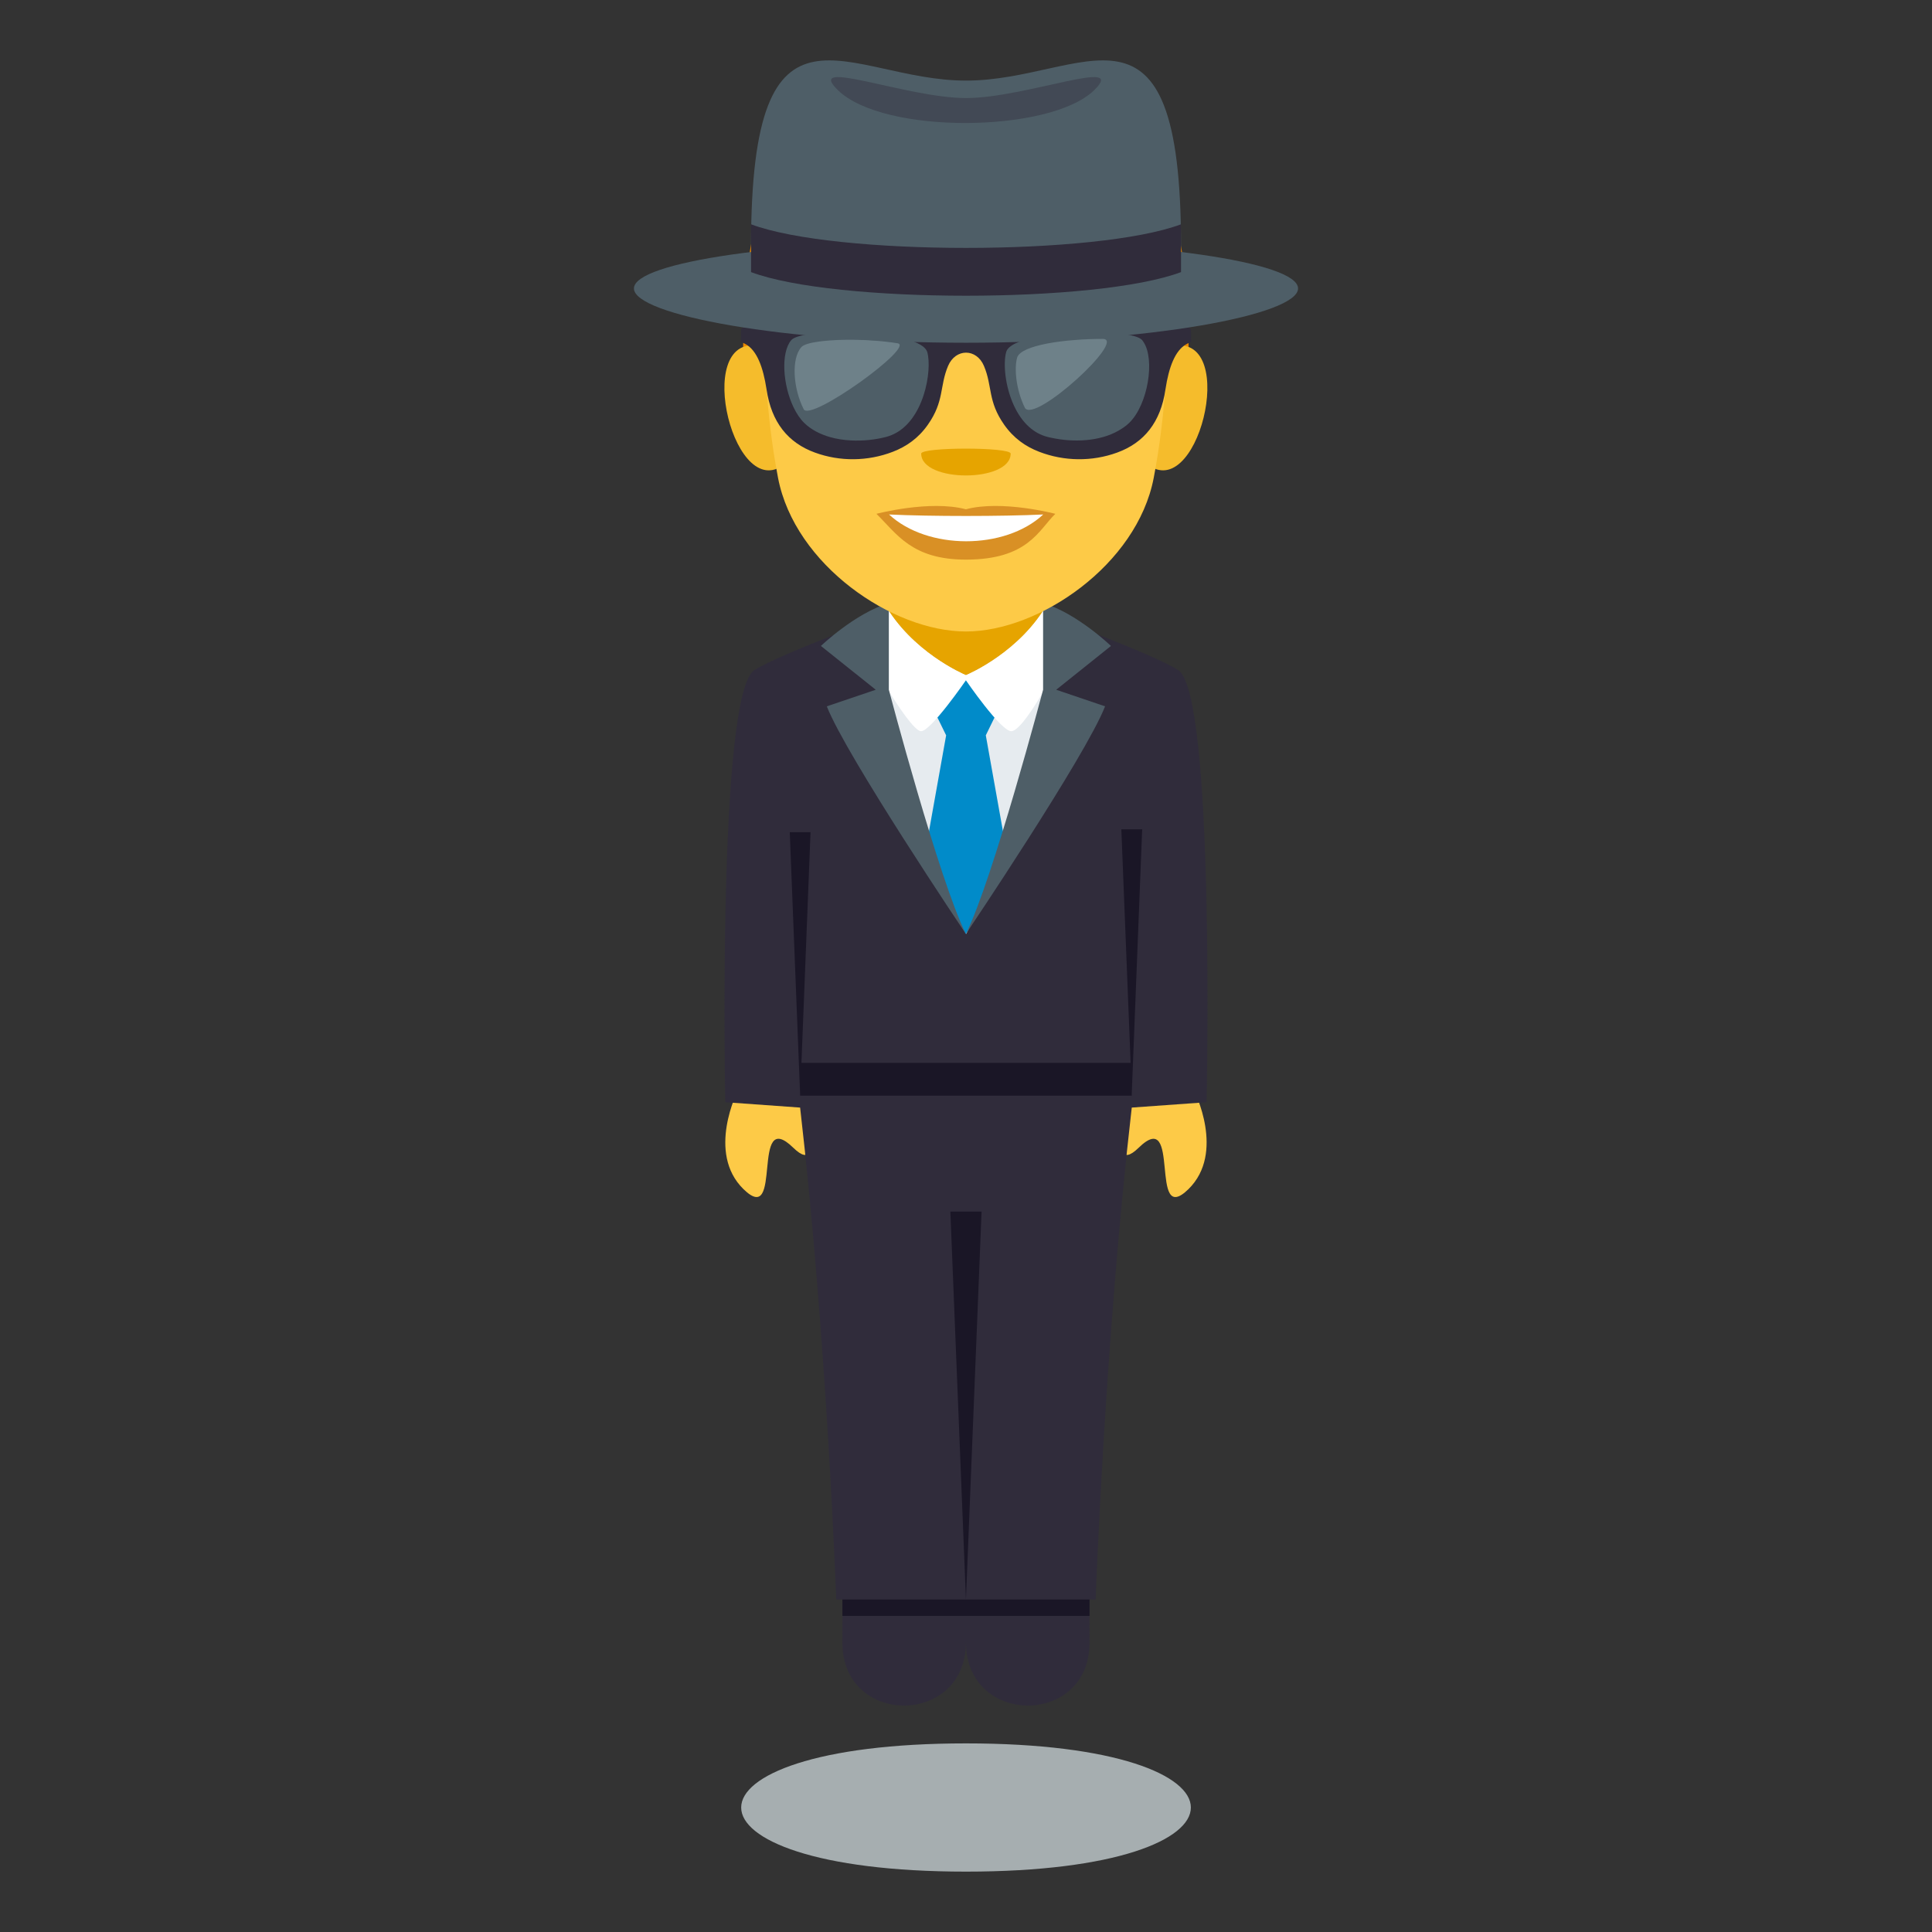 <?xml version="1.0" encoding="utf-8"?>
<!-- Generator: Adobe Illustrator 15.0.0, SVG Export Plug-In . SVG Version: 6.00 Build 0)  -->
<!DOCTYPE svg PUBLIC "-//W3C//DTD SVG 1.1//EN" "http://www.w3.org/Graphics/SVG/1.1/DTD/svg11.dtd">
<svg version="1.1" id="Layer_1" xmlns="http://www.w3.org/2000/svg" xmlns:xlink="http://www.w3.org/1999/xlink" x="0px" y="0px"
	 width="64px" height="64px" viewBox="0 0 64 64" enable-background="new 0 0 64 64" xml:space="preserve">
<rect x="0" y="0" width="64" height="64" fill="#333333" stroke="none"/>
<path fill="#FDCA47" d="M37.719,38.021c1.434-1.398,0.316,2.672,1.648,1.373c1.238-1.209,0.188-3.268,0.188-3.268l-2.111-0.369
	C37.443,35.758,36.533,39.178,37.719,38.021z"/>
<path fill="#FDCA47" d="M26.279,38.021c-1.434-1.4-0.318,2.672-1.648,1.373c-1.24-1.209-0.188-3.268-0.188-3.268l2.111-0.369
	C26.555,35.758,27.463,39.176,26.279,38.021z"/>
<path fill="#302C3B" d="M39.029,22.197c-0.85-0.547-4.77-1.98-4.77-1.98h-4.494c0,0-3.924,1.438-4.775,1.982
	c-1.236,0.789-0.965,14.313-0.965,14.313l2.48,0.178c0.889,7.697,1.197,16.297,1.197,16.297h4.295l0,0h4.297
	c0,0,0.309-8.6,1.197-16.297l2.479-0.178C39.971,36.512,40.26,22.99,39.029,22.197z"/>
<path fill="#302C3B" d="M36.086,52.193h-4.088l0,0h-4.086l-0.006,2.213c-0.01,2.789,4.084,2.791,4.092,0l0,0
	c0.01,2.791,4.102,2.789,4.094,0L36.086,52.193z"/>
<polygon fill="#1A1626" points="32.516,40.135 31.998,52.986 31.482,40.135 "/>
<polygon fill="#1A1626" points="37.836,27.473 37.492,36.197 37.146,27.473 "/>
<polygon fill="#1A1626" points="26.85,27.568 26.506,36.295 26.162,27.568 "/>
<rect x="26.506" y="35.209" fill="#1A1626" width="10.986" height="1.086"/>
<rect x="27.906" y="52.986" fill="#1A1626" width="8.186" height="0.543"/>
<rect x="29.443" y="19.793" fill="#E6A400" width="5.111" height="2.629"/>
<path fill="#E6EBEF" d="M34.08,26.9c0.621-1.467,0.635-6.926,0.635-6.926c-0.908,1.615-2.617,2.352-2.717,2.393
	c-0.1-0.041-1.807-0.777-2.717-2.393c0,0,0.016,5.459,0.637,6.926l2.088,4.039L34.08,26.9z"/>
<polygon fill="#018BC9" points="33.4,28.52 32.656,24.359 33.004,23.646 31.998,22.465 30.994,23.646 31.342,24.359 30.598,28.52 
	31.996,30.939 "/>
<path fill="#FFFFFF" d="M31.998,22.367c-0.1-0.041-1.807-0.777-2.717-2.393c0,0,0.006,1.375,0.117,2.848
	c0.336,0.549,0.898,1.4,1.115,1.4c0.322,0,1.484-1.686,1.484-1.686s1.154,1.686,1.504,1.686c0.252,0,0.779-0.82,1.098-1.379
	c0.111-1.48,0.115-2.869,0.115-2.869C33.807,21.59,32.098,22.326,31.998,22.367"/>
<path fill="#4E5E67" d="M27.389,23.398l1.621-0.549l-1.816-1.451c0,0,1.135-1.09,2.25-1.418v2.869c0,0,1.67,6.33,2.553,8.09
	C31.996,30.939,28.031,25.043,27.389,23.398z"/>
<path fill="#4E5E67" d="M36.607,23.398l-1.619-0.549l1.814-1.451c0,0-1.133-1.09-2.248-1.418v2.869c0,0-1.674,6.33-2.559,8.09
	C31.996,30.939,35.967,25.043,36.607,23.398z"/>
<path fill="#EA8800" d="M31.996,3.141c-7.385,0-7.387,4.444-7.387,10h14.773C39.383,7.584,39.381,3.141,31.996,3.141z"/>
<path fill="#F5BC2C" d="M26.076,15.3c0.801-0.744,0.074-3.667-0.957-3.842C22.914,11.082,24.35,16.908,26.076,15.3z"/>
<path fill="#F5BC2C" d="M37.916,15.3c-0.799-0.744-0.072-3.667,0.959-3.842C41.078,11.082,39.643,16.907,37.916,15.3z"/>
<path fill="#FDCA47" d="M31.996,6.104c-7.715,0-4.605,0.893-6.666,5.426c0,0,0.016,2.079,0.445,4.308
	c0.557,2.874,3.791,5.081,6.221,5.081s5.664-2.207,6.221-5.081c0.432-2.229,0.447-4.308,0.447-4.308
	C36.604,6.997,39.713,6.104,31.996,6.104z"/>
<path fill="#D99025" d="M31.996,16.871c-1.193-0.317-2.963,0.15-2.963,0.15c0.674,0.661,1.168,1.517,2.963,1.517
	c2.057,0,2.406-0.973,2.963-1.517C34.959,17.021,33.189,16.553,31.996,16.871z"/>
<path fill="#FFFFFF" d="M29.451,17.043c1.268,1.179,3.832,1.187,5.107,0C33.205,17.108,30.813,17.109,29.451,17.043z"/>
<path fill="#E6A400" d="M33.479,15.027c0,0.964-2.963,0.964-2.963,0C30.516,14.806,33.479,14.806,33.479,15.027z"/>
<path fill="#A6AEB0" d="M32,62c-9.93,0-9.93-4.248,0-4.248C41.932,57.752,41.932,62,32,62z"/>
<path fill="#302C3B" d="M33.025,11.049c-0.584,0.285-1.465,0.285-2.049,0c-0.625-0.311-1.389-0.51-2.305-0.588
	c-0.891-0.076-2.787-0.072-3.732,0.25c-0.109,0.037-0.217,0.086-0.32,0.137c-0.059,0.027-0.07,0.049-0.07,0.154v0.137
	c0,0.256-0.033,0.156,0.156,0.264c0.367,0.209,0.574,0.75,0.688,1.496c0.16,1.088,0.711,1.77,1.605,2.094
	c0.828,0.303,1.754,0.291,2.578-0.027c0.451-0.174,0.846-0.449,1.16-0.896c0.551-0.783,0.385-1.273,0.67-1.947
	c0.248-0.588,0.943-0.588,1.189,0c0.285,0.674,0.119,1.164,0.67,1.947c0.314,0.447,0.709,0.723,1.16,0.896
	c0.822,0.318,1.75,0.33,2.58,0.027c0.893-0.324,1.445-1.006,1.602-2.094c0.113-0.746,0.322-1.287,0.689-1.496
	c0.189-0.107,0.158-0.008,0.158-0.264v-0.137c0-0.105-0.014-0.127-0.074-0.154c-0.1-0.051-0.207-0.1-0.316-0.137
	c-0.949-0.322-2.842-0.326-3.734-0.25C34.414,10.539,33.65,10.738,33.025,11.049"/>
<path fill="#4E5E67" d="M30.555,11.463c-0.205-0.146-0.584-0.26-1.037-0.336c-0.262-0.043-0.543-0.076-0.832-0.096
	c-0.68-0.051-1.389-0.037-1.877,0.037c-0.303,0.045-0.521,0.111-0.598,0.199c-0.352,0.418-0.281,1.484,0.078,2.229
	c0.096,0.199,0.211,0.375,0.346,0.508c0.229,0.227,0.529,0.379,0.859,0.475c0.221,0.063,0.453,0.098,0.691,0.111
	c0.396,0.021,0.803-0.021,1.172-0.117c0.064-0.016,0.125-0.039,0.184-0.063c1.07-0.445,1.346-2.141,1.176-2.748
	C30.695,11.59,30.639,11.523,30.555,11.463z"/>
<path fill="#4E5E67" d="M37.879,11.328c-0.016-0.02-0.025-0.041-0.041-0.059c-0.146-0.178-0.859-0.268-1.672-0.268
	c-0.297,0-0.605,0.012-0.904,0.037c-0.332,0.025-0.648,0.068-0.93,0.127c-0.537,0.107-0.938,0.271-1,0.494
	c-0.104,0.369-0.043,1.135,0.258,1.781c0.123,0.264,0.285,0.508,0.492,0.695c0.172,0.156,0.373,0.275,0.611,0.336
	c0.037,0.012,0.078,0.018,0.117,0.027c0.746,0.166,1.617,0.127,2.242-0.232c0.131-0.076,0.256-0.16,0.361-0.264
	C38.029,13.395,38.268,11.906,37.879,11.328z"/>
<path fill="#6E8189" d="M29.729,11.371c-0.254-0.041-0.525-0.07-0.805-0.09c-0.654-0.045-1.334-0.031-1.805,0.035
	c-0.291,0.039-0.504,0.102-0.574,0.184c-0.34,0.385-0.271,1.365,0.076,2.051C26.816,14.01,30.355,11.455,29.729,11.371z"/>
<path fill="#6E8189" d="M36.529,11.227c-0.297,0-0.605,0.01-0.906,0.035c-0.328,0.023-0.646,0.064-0.93,0.117
	c-0.535,0.104-0.934,0.256-0.998,0.465c-0.102,0.344-0.043,1.063,0.258,1.67C34.277,14.031,37.342,11.225,36.529,11.227z"/>
<path fill="#4E5E67" d="M43,9.555c0,0.875-4.924,1.799-10.998,1.799C25.926,11.354,21,10.43,21,9.555s4.926-1.584,11.002-1.584
	C38.076,7.971,43,8.68,43,9.555z"/>
<path fill="#4E5E67" d="M39.123,8.145c0,1.674-14.244,1.674-14.244,0c0-8.967,3.189-5.475,7.123-5.475
	C35.934,2.67,39.123-0.822,39.123,8.145z"/>
<path opacity="0.4" fill="#302C3B" d="M32.002,3.248c-1.975,0-5.395-1.375-4.24-0.256c1.516,1.471,7.018,1.416,8.479,0
	C37.395,1.873,33.975,3.248,32.002,3.248z"/>
<path fill="#302C3B" d="M24.879,7.43v1.584c2.783,1.043,11.461,1.043,14.244,0V7.43C36.344,8.473,27.658,8.473,24.879,7.43z"/>
</svg>
